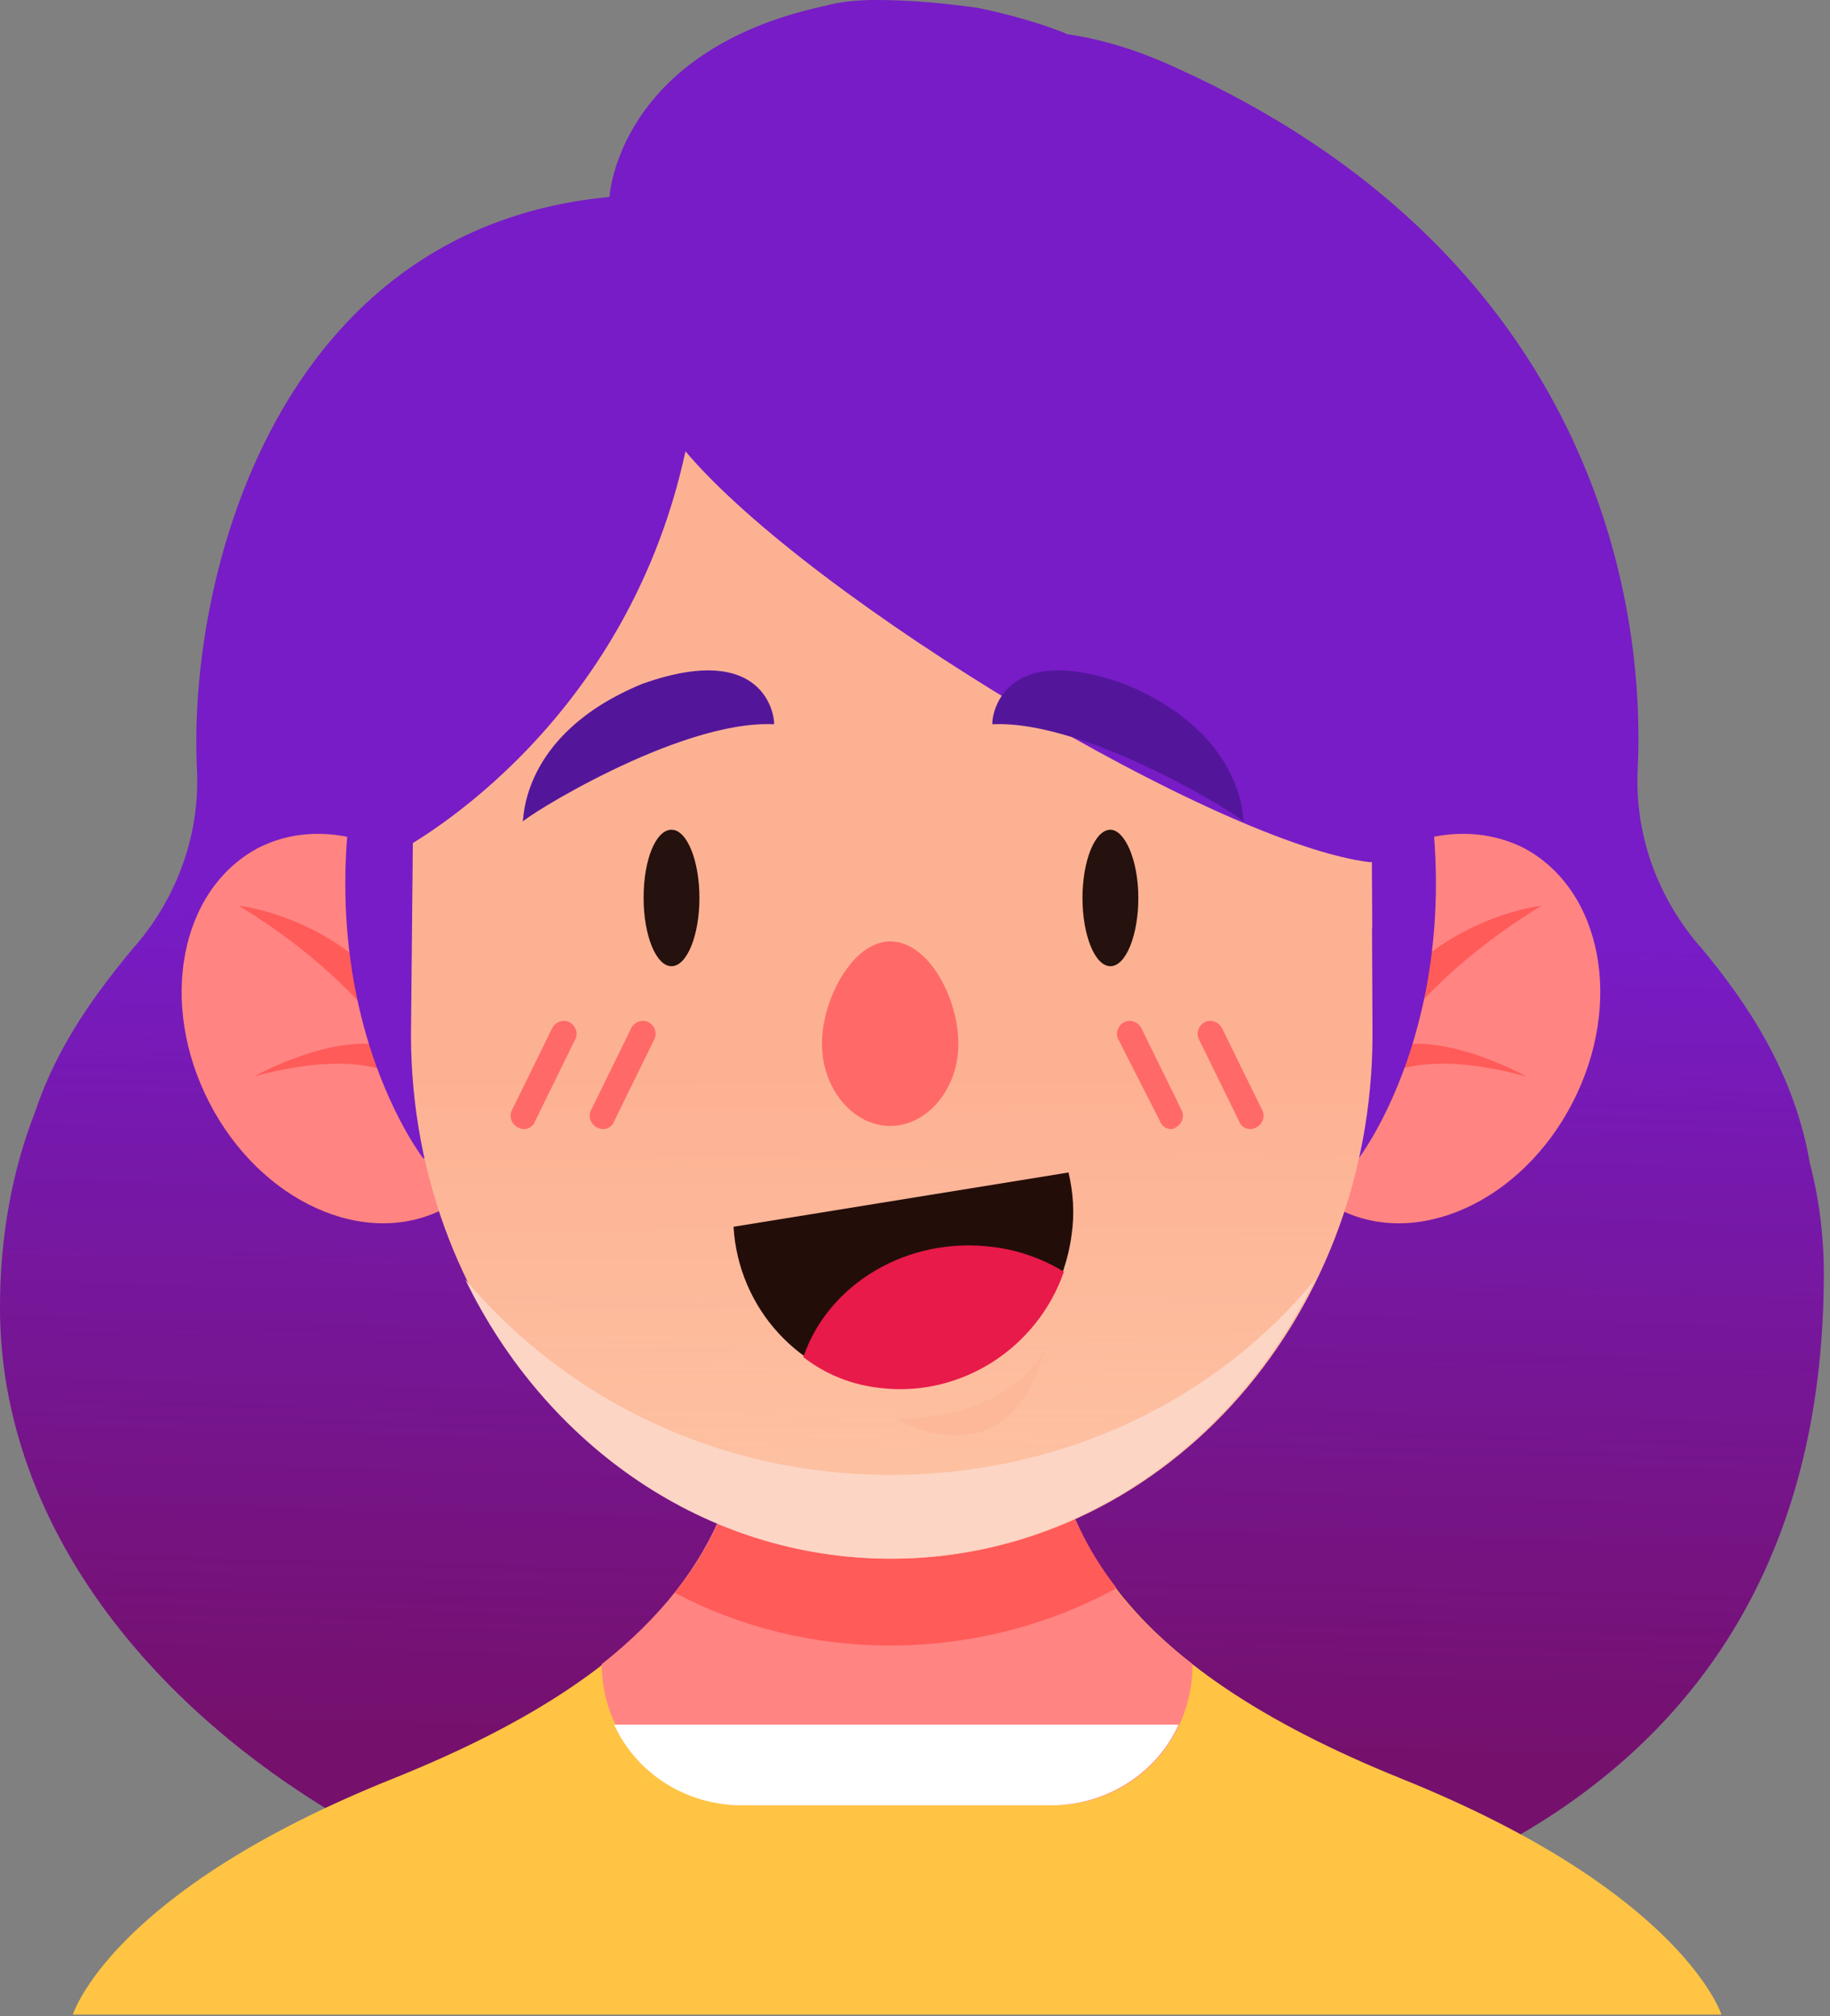 <svg width="118" height="130" viewBox="0 0 118 130" fill="none" xmlns="http://www.w3.org/2000/svg">
    <rect x="0" y="0" width="118" height="130" fill="#808080" stroke="none"/>
    <g clip-path="url(#clip0)">
        <path
            d="M116.7 75C115.7 69.2 112.7 64.7 109.6 61L109.5 60.9C106.8 57.7 105.4 53.7 105.6 49.6C106.2 37.1 101.5 16 75.9 4.4C73.1 3.1 70.8 2.5 68.8 2.2C68.4 2 68 1.9 67.5 1.7C66 1.2 64.5 0.8 63 0.5C60.8 0.2 58.7 0 56.5 0C55.3 0 54.2 0.1 53.1 0.4C39.8 3.3 39.3 12.7 39.3 12.7C17.9 14.7 12.1 37.1 12.7 49.6C12.9 53.7 11.5 57.7 8.8 60.9L8.7 61C6.2 64 3.7 67.4 2.3 71.6C0.8 75.4 0 79.7 0 84.3C0 107.5 27.1 126.9 59.1 126.9C91.1 126.9 117.6 115 117.6 82.1C117.6 79.7 117.3 77.3 116.7 75Z"
            fill="#771CC6" />
        <path opacity="0.45"
            d="M116.7 75C115.7 69.2 112.7 64.7 109.6 61L109.5 60.9C106.8 57.7 105.4 53.7 105.6 49.6C106.2 37.1 101.5 16 75.9 4.4C73.1 3.1 70.8 2.5 68.8 2.2C68.4 2 68 1.9 67.5 1.7C66 1.2 64.5 0.8 63 0.5C60.8 0.2 58.7 0 56.5 0C55.3 0 54.2 0.1 53.1 0.4C39.8 3.3 39.3 12.7 39.3 12.7C17.9 14.7 12.1 37.1 12.7 49.6C12.9 53.7 11.5 57.7 8.8 60.9L8.7 61C6.2 64 3.7 67.4 2.3 71.6C0.8 75.4 0 79.7 0 84.3C0 107.5 27.1 126.9 59.1 126.9C91.1 126.9 117.6 115 117.6 82.1C117.6 79.7 117.3 77.3 116.7 75Z"
            fill="url(#paint0_linear)" />
        <path
            d="M90.4 114.7C72.3 107.4 66.3 98.3 67.8 85.3H56.7H55.4H47.9C49.4 98.4 43.5 107.4 25.3 114.7C7.1 122 4.7 129.9 4.7 129.9H53.3H56.7H111C111 129.9 108.5 122 90.4 114.7Z"
            fill="#FFC444" />
        <path
            d="M76.9 107.3C69.2 101.4 66.7 94.2 67.8 85.2H56.7H55.4H47.9C49 94.2 46.4 101.3 38.8 107.3C38.8 112.3 42.9 116.4 47.9 116.4H67.9C72.9 116.4 76.9 112.4 76.9 107.3Z"
            fill="#FF8482" />
        <path
            d="M57.4 106.1C62.6 106.1 67.6 104.8 72 102.4C68.2 97.5 67 91.9 67.8 85.2H56.7H55.4H47.9C48.7 92 47.5 97.8 43.5 102.7C47.7 104.9 52.4 106.1 57.4 106.1Z"
            fill="#FF5B59" />
        <path
            d="M39.6 111.2C41 114.3 44.2 116.4 47.8 116.4H67.8C71.4 116.4 74.6 114.3 76 111.2H39.6Z"
            fill="white" />
        <path
            d="M31.8 61.5C35.1 67.9 33.7 75.2 28.7 77.9C23.6 80.6 16.8 77.5 13.5 71.1C10.2 64.7 11.6 57.4 16.6 54.7C21.6 52.1 28.4 55.1 31.8 61.5Z"
            fill="#FF8482" />
        <path
            d="M28.8 73.7C28.8 73.4 28.7 73.2 28.7 73C28.7 73.2 28.8 73.3 28.8 73.5C28.8 72.2 28.6 71.1 28.2 70.3C25.6 59.5 15.4 58.4 15.4 58.4C20.5 61.5 23.7 64.9 25.7 67.7C22.1 66.2 16.4 69.4 16.4 69.4C23.1 67.6 26.1 69.1 27.5 70.8C28.6 72.6 28.8 73.7 28.8 73.7Z"
            fill="#FF5B59" />
        <path d="M27.3 74.7L45.2 68.9L40.2 40.3L26.4 38.6C16.6 61 27.3 74.7 27.3 74.7Z"
            fill="#771CC6" />
        <path
            d="M83.1 61.5C79.8 67.9 81.2 75.2 86.2 77.9C91.3 80.6 98.1 77.5 101.4 71.1C104.7 64.7 103.3 57.4 98.3 54.7C93.2 52.1 86.4 55.1 83.1 61.5Z"
            fill="#FF8482" />
        <path
            d="M86 73.7C86 73.4 86.1 73.2 86.1 73C86.1 73.2 86 73.3 86 73.5C86 72.2 86.2 71.1 86.6 70.3C89.2 59.5 99.4 58.4 99.4 58.4C94.3 61.5 91.1 64.9 89.1 67.7C92.7 66.2 98.4 69.4 98.4 69.4C91.7 67.6 88.7 69.1 87.3 70.8C86.3 72.6 86 73.7 86 73.7Z"
            fill="#FF5B59" />
        <path d="M87.6 74.7L69.7 68.9L74.7 40.3L88.5 38.6C98.2 61 87.6 74.7 87.6 74.7Z"
            fill="#771CC6" />
        <path
            d="M48.1 25.1C36.3 25.1 26.8 34.6 26.7 46.3L26.5 66.7C26.5 85.4 40.4 100.5 57.5 100.5C74.6 100.5 88.5 85.4 88.5 66.7L88.4 45C88.4 34 79.4 25 68.4 25H48.1V25.1Z"
            fill="#FDB193" />
        <path opacity="0.45"
            d="M48.1 25.1C36.3 25.1 26.8 34.6 26.7 46.3L26.5 66.7C26.5 85.4 40.4 100.5 57.5 100.5C74.6 100.5 88.5 85.4 88.5 66.7L88.4 45C88.4 34 79.4 25 68.4 25H48.1V25.1Z"
            fill="url(#paint1_linear)" />
        <path opacity="0.46"
            d="M57.8 91.5C57.8 91.5 64.8 91.7 67.3 87.1C67.3 87 65.7 95.5 57.8 91.5Z"
            fill="#FDB193" />
        <path opacity="0.46"
            d="M88.4 45.1C88.4 34.1 79.4 25.1 68.4 25.1H48.1C36.3 25.1 26.8 34.6 26.7 46.3L26.6 59.7C32.5 57.1 42.8 50.9 47 37.1C47 37.1 62.7 55.4 88.5 59.8L88.4 45.1Z"
            fill="#FDB193" />
        <path
            d="M91.5 14.8C88.8 12.3 85.7 10 82.1 7.9V8C81.7 7.7 81.3 7.5 80.8 7.2C78.7 6 76.6 4.9 74.5 4C72.3 3.1 70.3 2.6 68.7 2.4C68.3 2.2 67.9 2.1 67.4 1.9C65.9 1.4 64.4 1 62.9 0.7C62.5 0.6 62.1 0.6 61.7 0.5C61.6 0.5 61.6 0.5 61.5 0.5C61.5 0.5 43.8 7.9 41.7 19.8L30 22.8L22.6 31.9L25.5 55C25.5 55 40.2 47.6 44.2 29.1C52.3 38.7 78.7 54.5 88.4 55.6L105 40.2C103.6 32.1 99.9 22.7 91.5 14.8Z"
            fill="#771CC6" />
        <path
            d="M57.4 95.1C46.3 95.1 36.5 90.2 30 82.5C35.2 93.2 45.5 100.5 57.4 100.5C69.3 100.5 79.6 93.2 84.8 82.5C78.4 90.3 68.5 95.1 57.4 95.1Z"
            fill="#FDD5C5" />
        <path
            d="M61.8 67.3C61.8 70.2 59.8 72.6 57.4 72.6C55 72.6 53 70.2 53 67.3C53 64.4 55 60.7 57.4 60.7C59.9 60.7 61.8 64.4 61.8 67.3Z"
            fill="#FF6A68" />
        <path
            d="M73.4 57.9C73.4 60.3 72.6 62.3 71.6 62.3C70.6 62.3 69.8 60.3 69.8 57.9C69.8 55.5 70.6 53.5 71.6 53.5C72.5 53.5 73.4 55.4 73.4 57.9Z"
            fill="#25110D" />
        <path
            d="M80.2 53C80.4 52.9 70.2 46.4 64 46.7C63.9 46.8 64.1 41.1 72.5 44.1C80.5 47.4 80.1 53.1 80.2 53Z"
            fill="#53169B" />
        <path
            d="M41.5 57.9C41.5 60.3 42.3 62.3 43.3 62.3C44.3 62.3 45.1 60.3 45.1 57.9C45.1 55.5 44.3 53.5 43.3 53.5C42.3 53.5 41.5 55.4 41.5 57.9Z"
            fill="#25110D" />
        <path
            d="M33.7 53C33.5 52.9 43.7 46.4 49.9 46.7C50 46.8 49.8 41.1 41.4 44.1C33.4 47.4 33.8 53.1 33.7 53Z"
            fill="#53169B" />
        <path
            d="M38.9 72.8C38.8 72.8 38.7 72.8 38.5 72.7C38.1 72.5 37.9 72 38.1 71.6L40.7 66.3C40.9 65.9 41.4 65.7 41.8 65.9C42.2 66.1 42.4 66.6 42.2 67L39.6 72.3C39.5 72.6 39.2 72.8 38.9 72.8Z"
            fill="#FF6A68" />
        <path
            d="M33.8 72.8C33.7 72.8 33.6 72.8 33.4 72.7C33 72.5 32.8 72 33 71.6L35.6 66.3C35.8 65.9 36.3 65.7 36.7 65.9C37.1 66.1 37.3 66.6 37.1 67L34.5 72.3C34.4 72.6 34.1 72.8 33.8 72.8Z"
            fill="#FF6A68" />
        <path
            d="M75.5 72.8C75.2 72.8 74.9 72.6 74.8 72.3L72.1 67C71.9 66.6 72.1 66.1 72.5 65.9C72.9 65.7 73.4 65.9 73.6 66.3L76.2 71.6C76.4 72 76.2 72.5 75.8 72.7C75.7 72.8 75.6 72.8 75.5 72.8Z"
            fill="#FF6A68" />
        <path
            d="M80.6 72.8C80.3 72.8 80 72.6 79.9 72.3L77.3 67C77.1 66.6 77.3 66.1 77.7 65.9C78.1 65.7 78.6 65.9 78.8 66.3L81.4 71.6C81.6 72 81.4 72.5 81 72.7C80.8 72.8 80.7 72.8 80.6 72.8Z"
            fill="#FF6A68" />
        <path
            d="M68.9 75.6C69.2 76.9 69.3 78.2 69.1 79.6C68.3 85.8 62.8 90.2 56.8 89.4C51.5 88.7 47.6 84.3 47.3 79.1L68.9 75.6Z"
            fill="#230D09" />
        <path
            d="M56.8 89.5C54.9 89.3 53.2 88.6 51.8 87.5C53.4 82.8 58.5 79.7 64 80.4C65.7 80.6 67.3 81.2 68.6 82C66.9 86.9 62 90.1 56.8 89.5Z"
            fill="#E81A49" />
    </g>
    <defs>
        <linearGradient id="paint0_linear" x1="58.055" y1="112.533" x2="59.585" y2="53.178"
            gradientUnits="userSpaceOnUse">
            <stop stop-color="#730300" />
            <stop offset="0.209" stop-color="#730300" stop-opacity="0.791" />
            <stop offset="0.885" stop-color="#730300" stop-opacity="0" />
        </linearGradient>
        <linearGradient id="paint1_linear" x1="57.723" y1="126.805" x2="57.417" y2="61.636"
            gradientUnits="userSpaceOnUse">
            <stop stop-color="#FFFCD8" />
            <stop offset="0.209" stop-color="#FFFCD8" stop-opacity="0.791" />
            <stop offset="0.885" stop-color="#FFFCD8" stop-opacity="0" />
        </linearGradient>
        <clipPath id="clip0">
            <rect width="117.6" height="129.9" fill="white" />
        </clipPath>
    </defs>
</svg>

